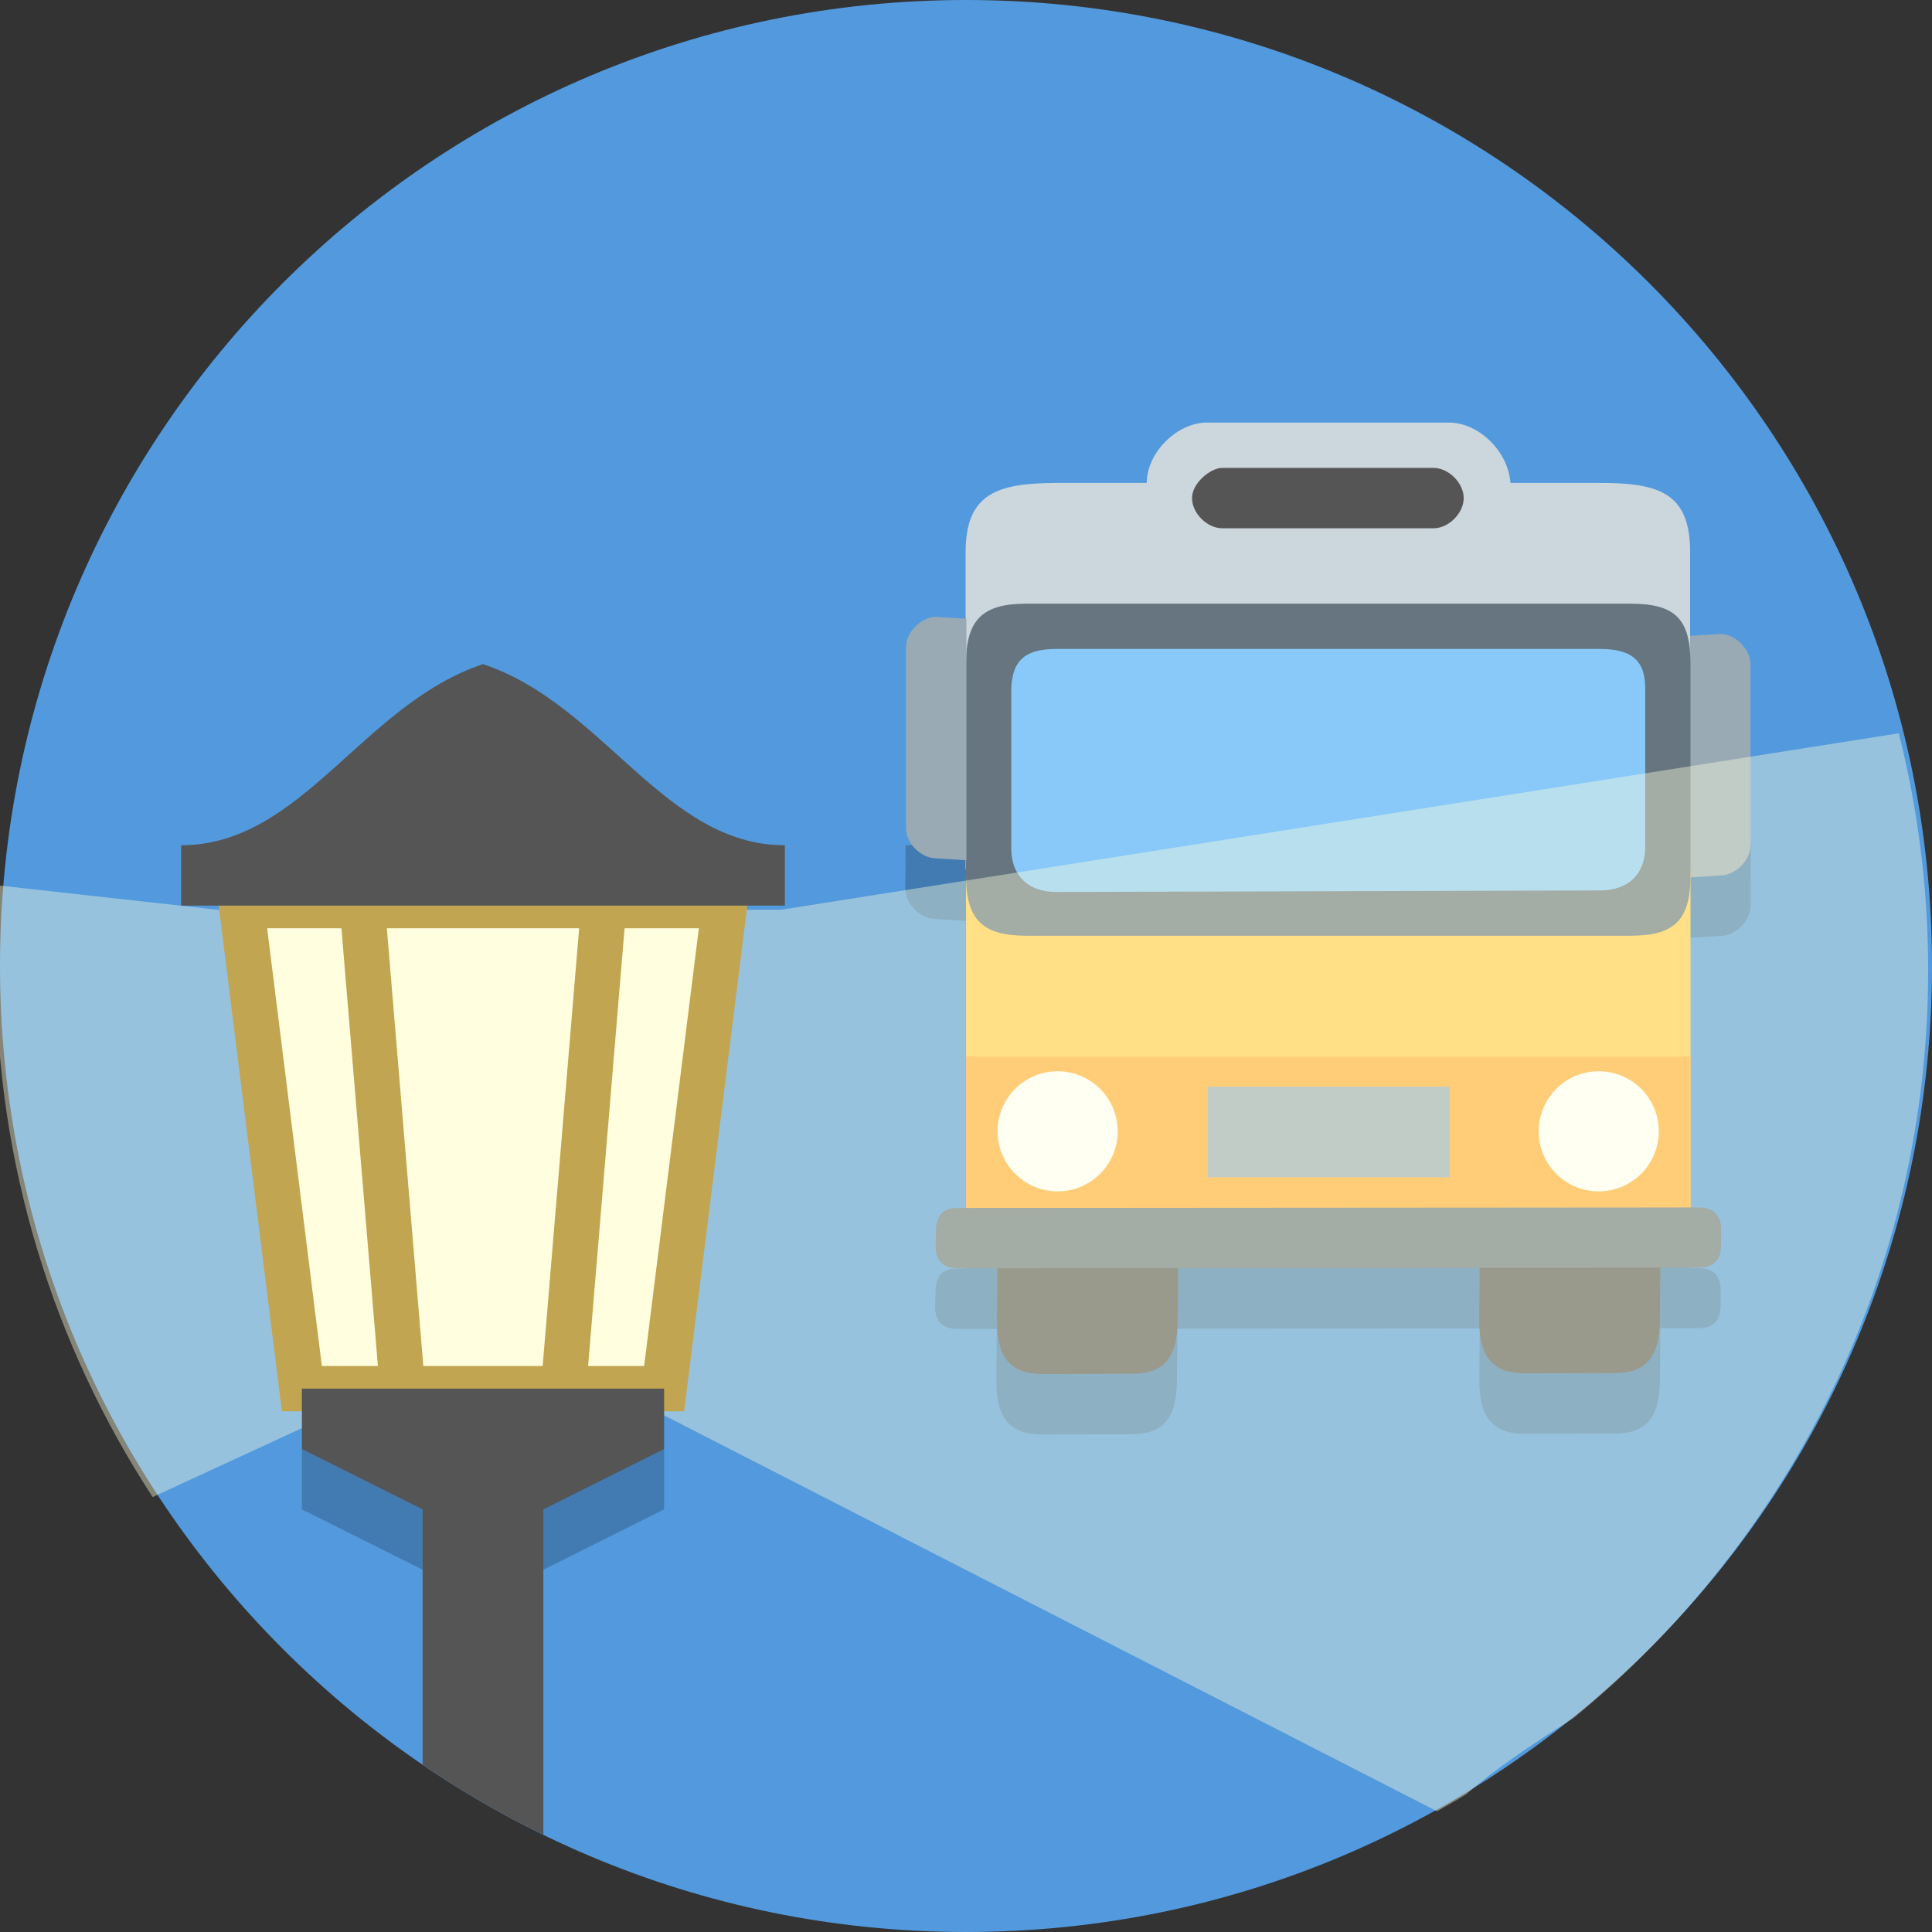 <?xml version="1.0" encoding="UTF-8"?>
<svg version="1.1" viewBox="0 0 128 128" xmlns="http://www.w3.org/2000/svg">
 <rect x="0" y="0" width="128" height="128" fill="#333333" stroke="none"/>
 <path d="m128 64c0 35.346-28.654 64-64 64s-64-28.654-64-64 28.654-64 64-64 64 28.654 64 64" fill="#529add" stroke-width=".2"/>
 <path d="m59.978 58.883c0 1 1 2 2 2l2 0.127v23.037h-0.56c-0.972 6.6e-4 -1.409 0.468-1.435 1.447l-0.029 1.049c-0.027 0.979 0.493 1.503 1.465 1.502l2.617-2e-3 -0.024 3.508c-0.016 2.501 0.996 3.496 3.029 3.49l5.93-0.016c2.036-6e-3 2.99-0.974 3.008-3.596l0.022-3.398 20.035-0.019-0.024 3.492c-0.016 2.501 0.996 3.496 3.029 3.49l5.93-0.016c2.036-6e-3 2.99-0.974 3.008-3.596l0.022-3.383 2.522-2e-3c0.974-9.2e-4 1.464-0.484 1.471-1.463l0.01-1.018c0.01-0.979-0.497-1.506-1.471-1.506h-0.549v-21.877l2-0.125c1 0 2-1 2-2l0.017-4.01h-56z" fill-opacity=".2"/>
 <g transform="matrix(.75 0 0 .75 -722 480.59)" stroke-width="1.333">
  <path d="m1066.7-524.23c-0.024 3.496-1.294 4.787-4.009 4.794l-7.907 0.022c-2.711 8e-3 -4.06-1.321-4.038-4.655l0.033-5.027 15.954 0.045z" fill="#555"/>
  <path d="m1117.3-566.12c0 1.333-1.333 2.667-2.667 2.667l-2.667 0.168v-21.333l2.667-0.168c1.333 0 2.667 1.363 2.667 2.667z" fill="#99aab5"/>
  <path d="m1069.3-603.46c-2.667 0-5.333 2.667-5.333 5.333l-8-1e-5c-5.185 0.026-8 0.909-8 6.125v28h64v-28c0-5.216-2.693-6.136-8-6.125h-7.873c-0.198-2.8-2.794-5.333-5.46-5.333z" fill="#ccd6dd"/>
  <path d="m1112-532h-64v-32h64z" fill="#ffcc4d"/>
  <path d="m1112-534h-64v-13.458h64z" fill="#ffac33"/>
  <path d="m1109.3-524.29c-0.024 3.496-1.294 4.787-4.009 4.794l-7.907 0.022c-2.711 8e-3 -4.06-1.321-4.038-4.655l0.033-5.027 15.954 0.045z" fill="#555"/>
  <path d="m1114.7-530.76c-0.01 1.306-0.662 1.95-1.96 1.951l-65.472 0.062c-1.296 1e-3 -1.987-0.698-1.951-2.003l0.038-1.397c0.036-1.305 0.618-1.93 1.914-1.931l65.48-0.045c1.298-8.8e-4 1.971 0.702 1.962 2.008z" fill="#66757f"/>
  <path d="m1112-563.46c0 4-1.444 5.333-5.333 5.333h-53.333c-3.889 0-5.333-1.421-5.333-5.333v-18.667c0-3.912 1.444-5.333 5.333-5.333h53.333c4 0 5.333 1.333 5.333 5.333z" fill="#66757f"/>
  <path d="m1108-565.96c0 2.229-1.333 3.832-4 3.832l-48 0.138c-2.591 0-4.104-1.533-4-4.138v-13.875c0.104-2.605 1.409-3.458 4-3.458h48c2.594 0 4 0.852 4 3.458z" fill="#88c9f9"/>
  <path d="m1090.7-536.79h-21.333v-8h21.333z" fill="#99aab5"/>
  <path d="m1089.3-594.12h-18.667c-1.333 0-2.667-1.333-2.667-2.667 0-1.333 1.637-2.667 2.667-2.667h18.667c1.333 0 2.667 1.333 2.667 2.667 0 1.333-1.333 2.667-2.667 2.667z" fill="#555"/>
  <path d="m1061.4-540.85a5.305 5.305 0 0 1-5.305 5.305 5.305 5.305 0 0 1-5.305-5.305 5.305 5.305 0 0 1 5.305-5.305 5.305 5.305 0 0 1 5.305 5.305" fill="#fff"/>
  <path d="m1109.2-540.85a5.305 5.305 0 0 1-5.305 5.305 5.305 5.305 0 0 1-5.305-5.305 5.305 5.305 0 0 1 5.305-5.305 5.305 5.305 0 0 1 5.305 5.305" fill="#fff"/>
  <path d="m1042.7-567.63c0 1.333 1.333 2.667 2.667 2.667l2.667 0.168v-21.333l-2.667-0.168c-1.333 0-2.667 1.363-2.667 2.667z" fill="#99aab5"/>
 </g>
 <path d="m20 96v4l8 4h8l8-4v-4z" fill-opacity=".2"/>
 <g>
  <path d="m125.8 48.582-74.055 11.693h-37.334l-14.408-1.6c-0.16 1.847-0.258 3.711-0.258 5.6 0 12.883 3.82 24.867 10.369 34.908l14.965-6.908h16l54.129 27.725c0.648-0.366 1.294-0.733 1.928-1.121 1.708-1.514 4.207-3.22 7.113-5.057 14.34-11.737 23.496-29.571 23.496-49.547 0-5.415-0.679-10.671-1.945-15.693z" fill="#ffffdf" fill-opacity=".4"/>
  <path d="m16 60 4 32h24l4-32z" fill="#ffffdf" fill-rule="evenodd" stroke="#c1a551" stroke-width="3"/>
  <path d="m24 60 2.667 32" fill="none" stroke="#c1a551" stroke-width="3"/>
  <path d="m40 60-2.667 32" fill="none" stroke="#c1a551" stroke-width="3"/>
  <path d="m32 44c-8 2.667-12 12-20 12v4h40v-4c-8 0-12-9.333-20-12zm-12 48v4l8 4v16.916c2.541 1.732 5.214 3.285 8 4.643v-21.559l8-4v-4z" fill="#555"/>
 </g>
</svg>

